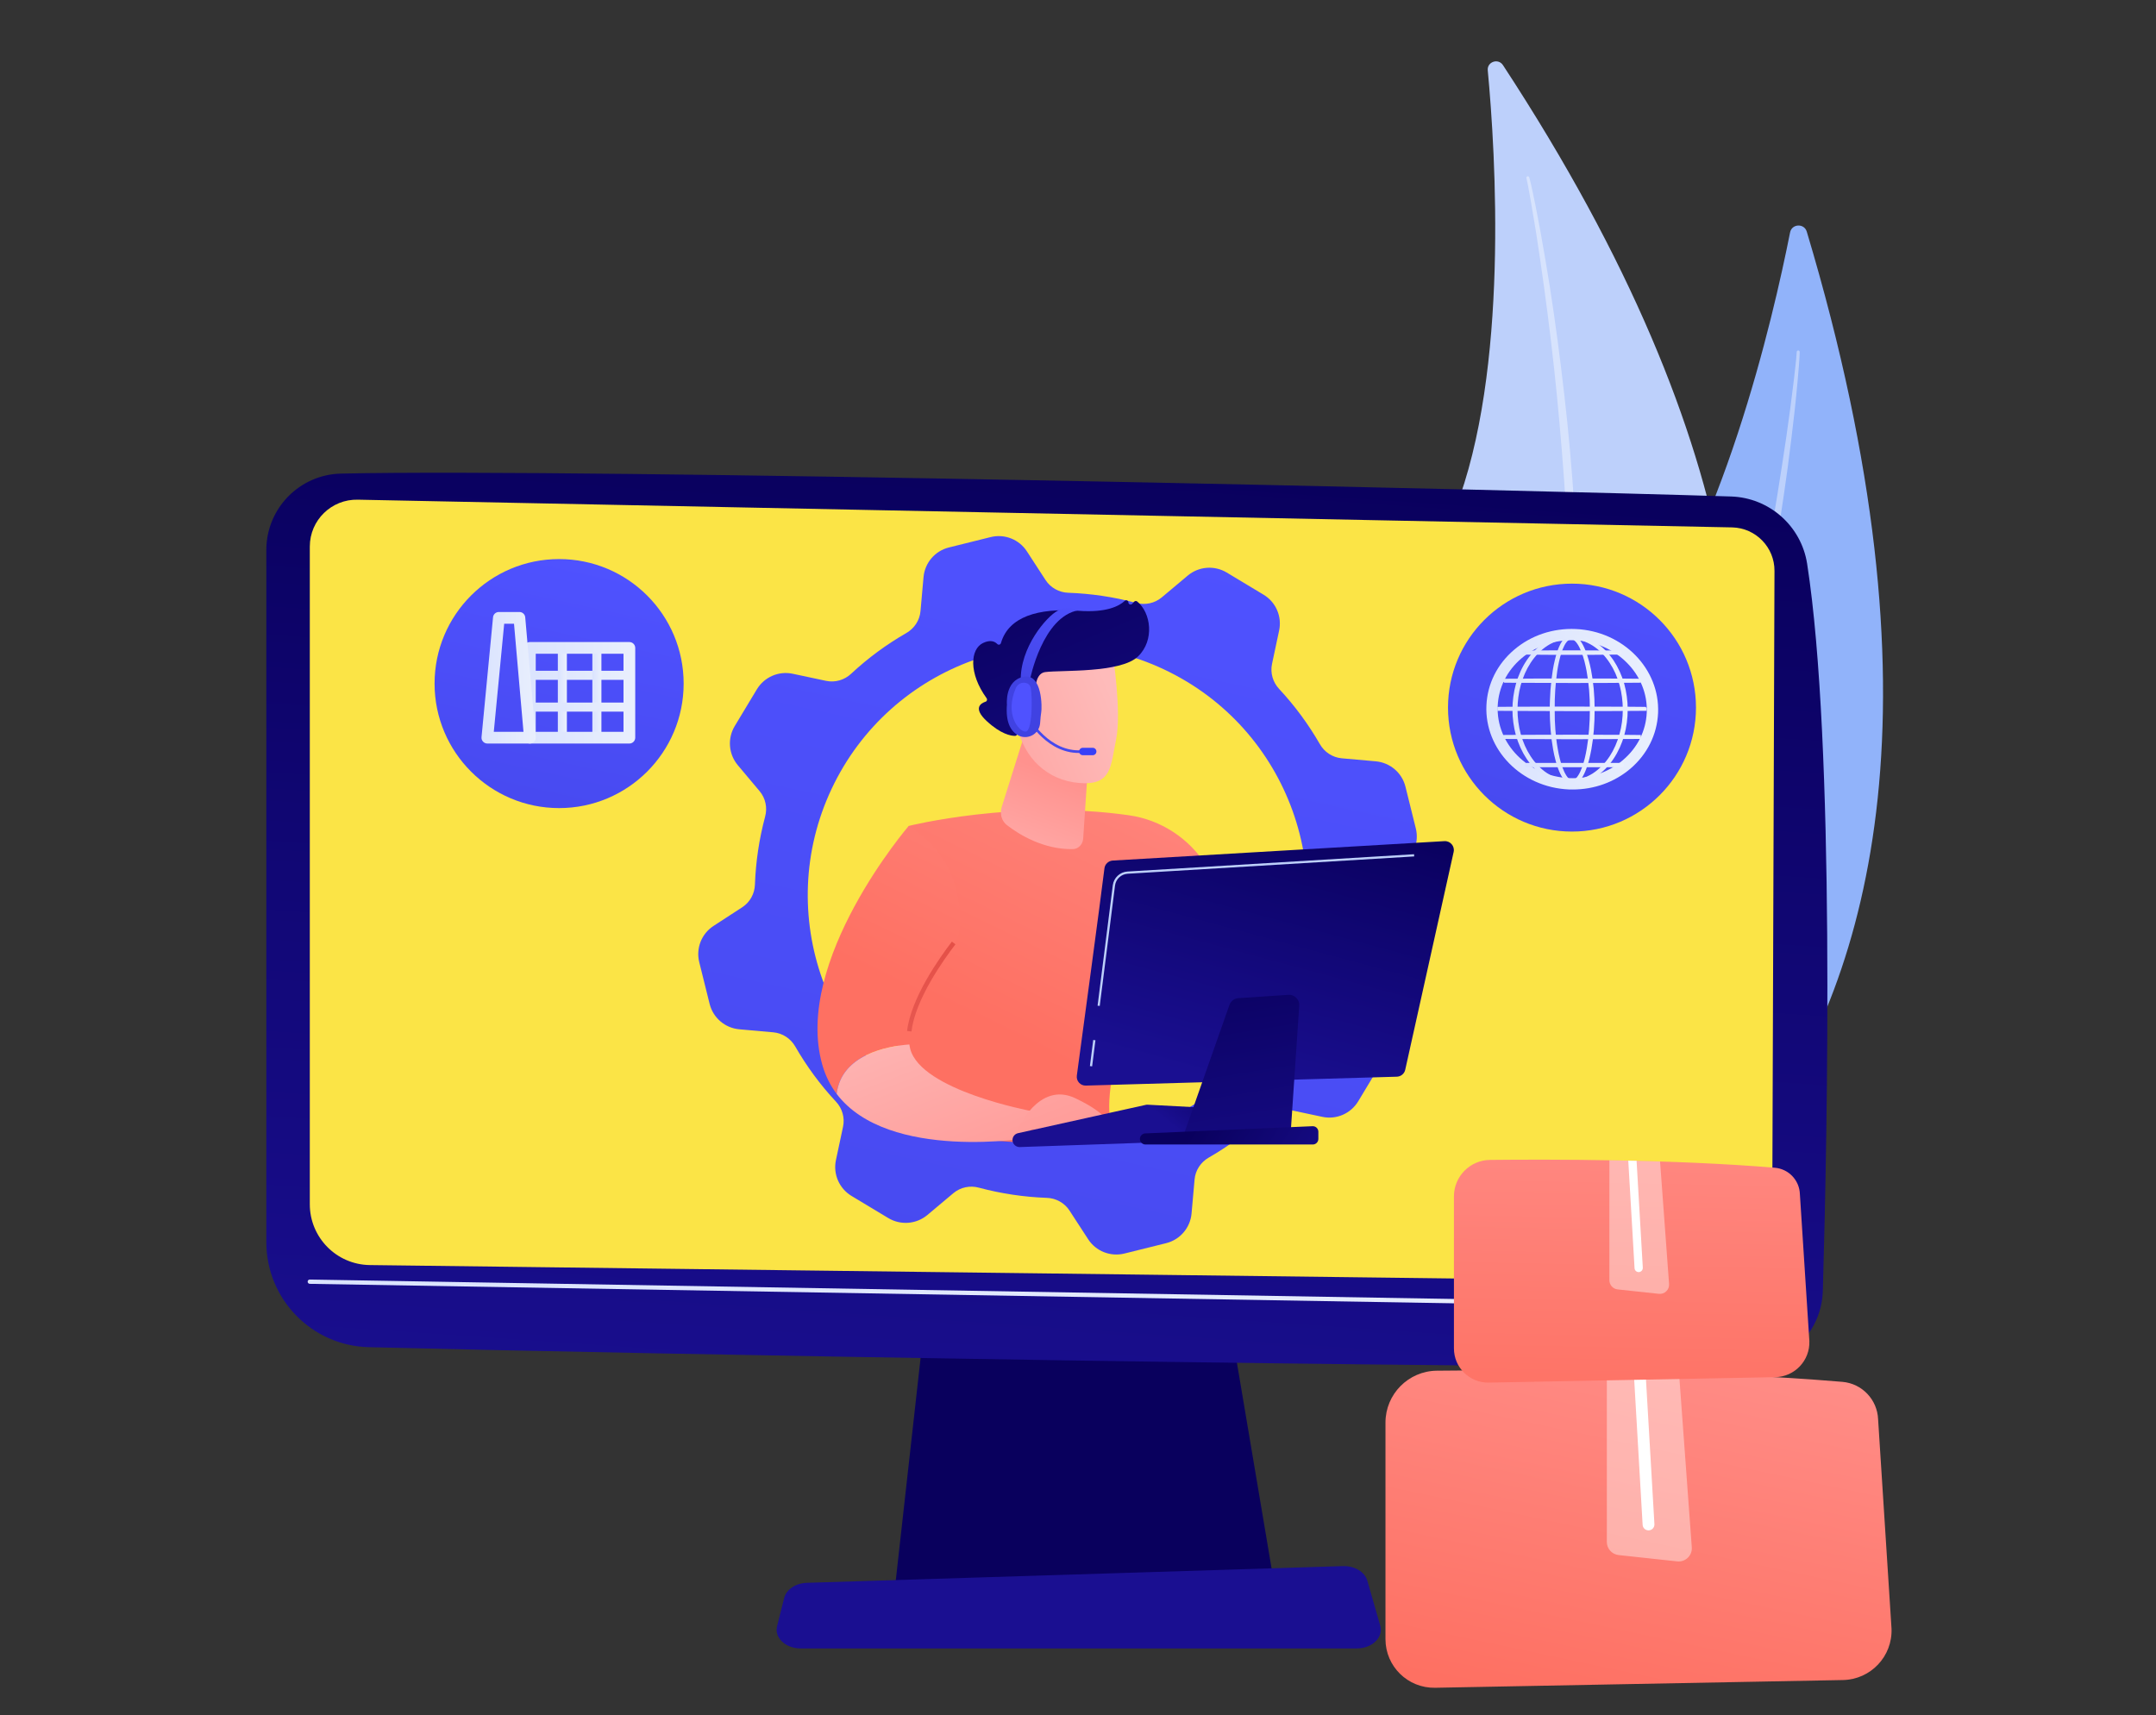 <svg version="1.2" xmlns="http://www.w3.org/2000/svg" viewBox="0 0 3710 2952" width="3710" height="2952"><rect x="0" y="0" width="3710" height="2952" fill="#333333" stroke="none"/><defs><linearGradient id="P" gradientUnits="userSpaceOnUse"/><linearGradient id="g1" x1="1763.4" y1="2064.4" x2="2190.1" y2="1303.3" href="#P"><stop stop-color="#09005d"/><stop offset="1" stop-color="#1a0f91"/></linearGradient><linearGradient id="g2" x1="2347.7" y1="807.1" x2="2226.6" y2="2574.3" href="#P"><stop stop-color="#09005d"/><stop offset="1" stop-color="#1a0f91"/></linearGradient><linearGradient id="g3" x1="529.4" y1="2202.2" x2="3070.7" y2="2202.2" href="#P"><stop stop-color="#dae3fe"/><stop offset="1" stop-color="#e9effd"/></linearGradient><linearGradient id="g4" x1="1913.3" y1="1747.5" x2="1899.5" y2="2064.3" href="#P"><stop stop-color="#09005d"/><stop offset="1" stop-color="#1a0f91"/></linearGradient><linearGradient id="g5" x1="3041.7" y1="991.7" x2="2776.5" y2="1936.6" href="#P"><stop stop-color="#4f52ff"/><stop offset="1" stop-color="#4042e2"/></linearGradient><linearGradient id="g6" x1="2557.6" y1="1082.4" x2="2853.3" y2="1082.4" href="#P"><stop stop-color="#dae3fe"/><stop offset="1" stop-color="#e9effd"/></linearGradient><linearGradient id="g7" x1="2670.1" y1="1096.2" x2="2740.7" y2="1096.2" href="#P"><stop stop-color="#dae3fe"/><stop offset="1" stop-color="#e9effd"/></linearGradient><linearGradient id="g8" x1="2666.8" y1="1092.9" x2="2744" y2="1092.9" href="#P"><stop stop-color="#dae3fe"/><stop offset="1" stop-color="#e9effd"/></linearGradient><linearGradient id="g9" x1="2605.9" y1="1095.5" x2="2797.7" y2="1095.5" href="#P"><stop stop-color="#dae3fe"/><stop offset="1" stop-color="#e9effd"/></linearGradient><linearGradient id="g10" x1="2602.6" y1="1092.2" x2="2800.9" y2="1092.2" href="#P"><stop stop-color="#dae3fe"/><stop offset="1" stop-color="#e9effd"/></linearGradient><linearGradient id="g11" x1="2589.9" y1="1171" x2="2820.3" y2="1171" href="#P"><stop stop-color="#dae3fe"/><stop offset="1" stop-color="#e9effd"/></linearGradient><linearGradient id="g12" x1="2586.6" y1="1167.7" x2="2823.6" y2="1167.7" href="#P"><stop stop-color="#dae3fe"/><stop offset="1" stop-color="#e9effd"/></linearGradient><linearGradient id="g13" x1="2623.3" y1="1122.6" x2="2786.9" y2="1122.6" href="#P"><stop stop-color="#dae3fe"/><stop offset="1" stop-color="#e9effd"/></linearGradient><linearGradient id="g14" x1="2620" y1="1119.3" x2="2790.3" y2="1119.3" href="#P"><stop stop-color="#dae3fe"/><stop offset="1" stop-color="#e9effd"/></linearGradient><linearGradient id="g15" x1="2579.9" y1="1219.4" x2="2830.3" y2="1219.4" href="#P"><stop stop-color="#dae3fe"/><stop offset="1" stop-color="#e9effd"/></linearGradient><linearGradient id="g16" x1="2576.6" y1="1216.1" x2="2833.6" y2="1216.1" href="#P"><stop stop-color="#dae3fe"/><stop offset="1" stop-color="#e9effd"/></linearGradient><linearGradient id="g17" x1="2589.9" y1="1267.8" x2="2820.3" y2="1267.8" href="#P"><stop stop-color="#dae3fe"/><stop offset="1" stop-color="#e9effd"/></linearGradient><linearGradient id="g18" x1="2586.6" y1="1264.5" x2="2823.6" y2="1264.5" href="#P"><stop stop-color="#dae3fe"/><stop offset="1" stop-color="#e9effd"/></linearGradient><linearGradient id="g19" x1="2627.1" y1="1316.3" x2="2791.4" y2="1316.3" href="#P"><stop stop-color="#dae3fe"/><stop offset="1" stop-color="#e9effd"/></linearGradient><linearGradient id="g20" x1="2623.8" y1="1313" x2="2794.7" y2="1313" href="#P"><stop stop-color="#dae3fe"/><stop offset="1" stop-color="#e9effd"/></linearGradient><linearGradient id="g21" x1="1258" y1="1014.6" x2="1074.1" y2="1862" href="#P"><stop stop-color="#4f52ff"/><stop offset="1" stop-color="#4042e2"/></linearGradient><linearGradient id="g22" x1="909.1" y1="1154.5" x2="1087.1" y2="1154.5" href="#P"><stop stop-color="#dae3fe"/><stop offset="1" stop-color="#e9effd"/></linearGradient><linearGradient id="g23" x1="959.9" y1="1110.5" x2="975.5" y2="1110.5" href="#P"><stop stop-color="#dae3fe"/><stop offset="1" stop-color="#e9effd"/></linearGradient><linearGradient id="g24" x1="1019.3" y1="1110.5" x2="1034.9" y2="1110.5" href="#P"><stop stop-color="#dae3fe"/><stop offset="1" stop-color="#e9effd"/></linearGradient><linearGradient id="g25" x1="909.1" y1="1209.2" x2="1083" y2="1209.2" href="#P"><stop stop-color="#dae3fe"/><stop offset="1" stop-color="#e9effd"/></linearGradient><linearGradient id="g26" x1="901.7" y1="1105" x2="1093.1" y2="1105" href="#P"><stop stop-color="#dae3fe"/><stop offset="1" stop-color="#e9effd"/></linearGradient><linearGradient id="g27" x1="828.5" y1="1053.3" x2="921.9" y2="1053.3" href="#P"><stop stop-color="#dae3fe"/><stop offset="1" stop-color="#e9effd"/></linearGradient><linearGradient id="g28" x1="3131.4" y1="2240.9" x2="2971.9" y2="2994.9" href="#P"><stop stop-color="#ff928e"/><stop offset="1" stop-color="#fe7062"/></linearGradient><linearGradient id="g29" x1="2940.4" y1="1765.6" x2="2926.6" y2="2453.6" href="#P"><stop stop-color="#ff928e"/><stop offset="1" stop-color="#fe7062"/></linearGradient><linearGradient id="g30" x1="2681.5" y1="1040.1" x2="2107.8" y2="3676.7" href="#P"><stop stop-color="#4f52ff"/><stop offset="1" stop-color="#4042e2"/></linearGradient><linearGradient id="g31" x1="2479.6" y1="1230.2" x2="2115.9" y2="1969.6" href="#P"><stop stop-color="#ff928e"/><stop offset="1" stop-color="#fe7062"/></linearGradient><linearGradient id="g32" x1="1567.9" y1="1519.8" x2="1659" y2="1273.2" href="#P"><stop stop-color="#febbba"/><stop offset="1" stop-color="#ff928e"/></linearGradient><linearGradient id="g33" x1="1977" y1="1346.5" x2="1581.8" y2="1511.8" href="#P"><stop stop-color="#febbba"/><stop offset="1" stop-color="#ff928e"/></linearGradient><linearGradient id="g34" x1="1903.8" y1="848.8" x2="2188.7" y2="1516.2" href="#P"><stop stop-color="#09005d"/><stop offset="1" stop-color="#1a0f91"/></linearGradient><linearGradient id="g35" x1="2037.4" y1="1161.5" x2="1495.6" y2="1388.1" href="#P"><stop stop-color="#febbba"/><stop offset="1" stop-color="#ff928e"/></linearGradient><linearGradient id="g36" x1="2292.3" y1="1212.8" x2="1955.1" y2="1898.4" href="#P"><stop stop-color="#ff928e"/><stop offset="1" stop-color="#fe7062"/></linearGradient><linearGradient id="g37" x1="1699" y1="1450.4" x2="1812" y2="1857.4" href="#P"><stop stop-color="#e1473d"/><stop offset="1" stop-color="#e9605a"/></linearGradient><linearGradient id="g38" x1="1597.7" y1="1662.5" x2="1769" y2="2113.2" href="#P"><stop stop-color="#febbba"/><stop offset="1" stop-color="#ff928e"/></linearGradient><linearGradient id="g39" x1="1719.3" y1="1561.1" x2="1910.2" y2="2063.3" href="#P"><stop stop-color="#febbba"/><stop offset="1" stop-color="#ff928e"/></linearGradient><linearGradient id="g40" x1="2063.7" y1="1804.5" x2="1984.2" y2="1906.8" href="#P"><stop stop-color="#09005d"/><stop offset="1" stop-color="#1a0f91"/></linearGradient><linearGradient id="g41" x1="2114.7" y1="1851.2" x2="2036.3" y2="1952.3" href="#P"><stop stop-color="#09005d"/><stop offset="1" stop-color="#1a0f91"/></linearGradient><linearGradient id="g42" x1="2436.6" y1="1413.6" x2="2300.5" y2="1917.2" href="#P"><stop stop-color="#09005d"/><stop offset="1" stop-color="#1a0f91"/></linearGradient><linearGradient id="g43" x1="2269.1" y1="1597.2" x2="2352.7" y2="2111.2" href="#P"><stop stop-color="#09005d"/><stop offset="1" stop-color="#1a0f91"/></linearGradient><linearGradient id="g44" x1="2073.1" y1="1909.8" x2="2311.1" y2="2065.8" href="#P"><stop stop-color="#09005d"/><stop offset="1" stop-color="#1a0f91"/></linearGradient><linearGradient id="g45" x1="1623.1" y1="1382.8" x2="1873.4" y2="1142.2" href="#P"><stop stop-color="#4f52ff"/><stop offset="1" stop-color="#4042e2"/></linearGradient><linearGradient id="g46" x1="1941.6" y1="1062.4" x2="1842.8" y2="1268.6" href="#P"><stop stop-color="#4f52ff"/><stop offset="1" stop-color="#4042e2"/></linearGradient><linearGradient id="g47" x1="1991.7" y1="1018.4" x2="1917.3" y2="1152.8" href="#P"><stop stop-color="#4f52ff"/><stop offset="1" stop-color="#4042e2"/></linearGradient><linearGradient id="g48" x1="1805.7" y1="1003.3" x2="2165.4" y2="592.3" href="#P"><stop stop-color="#4f52ff"/><stop offset="1" stop-color="#4042e2"/></linearGradient></defs><style>.a{fill:#91b3fa}.b{opacity:.4;fill:#fff}.c{fill:#bdd0fb}.d{fill:url(#g1)}.e{fill:url(#g2)}.f{fill:#fbe446}.g{fill:url(#g3)}.h{fill:url(#g4)}.i{fill:url(#g5)}.j{fill:url(#g6)}.k{fill:url(#g7)}.l{fill:url(#g8)}.m{fill:url(#g9)}.n{fill:url(#g10)}.o{fill:url(#g11)}.p{fill:url(#g12)}.q{fill:url(#g13)}.r{fill:url(#g14)}.s{fill:url(#g15)}.t{fill:url(#g16)}.u{fill:url(#g17)}.v{fill:url(#g18)}.w{fill:url(#g19)}.x{fill:url(#g20)}.y{fill:url(#g21)}.z{fill:url(#g22)}.A{fill:url(#g23)}.B{fill:url(#g24)}.C{fill:url(#g25)}.D{fill:url(#g26)}.E{fill:url(#g27)}.F{fill:url(#g28)}.G{fill:#fff}.H{fill:url(#g29)}.I{fill:url(#g30)}.J{fill:url(#g31)}.K{fill:url(#g32)}.L{fill:url(#g33)}.M{fill:url(#g34)}.N{fill:url(#g35)}.O{fill:url(#g36)}.P{fill:url(#g37)}.Q{fill:url(#g38)}.R{fill:url(#g39)}.S{fill:url(#g40)}.T{fill:url(#g41)}.U{fill:url(#g42)}.V{fill:url(#g43)}.W{fill:url(#g44)}.X{fill:url(#g45)}.Y{fill:#3840f7}.Z{fill:url(#g46)}.a0{fill:url(#g47)}.a1{fill:url(#g48)}</style><path class="a" d="m3109.1 398.8c-4.4-14.9-25.8-13.9-28.8 1.3-29 146.7-117 528.9-281.9 741-268.7 345.5-423.1 884.2-213.4 1140.4 0 0 1007.4-268.6 524.1-1882.7z"/><path class="b" d="m3096.9 605.8c0 4.7-0.4 8.6-0.6 12.8l-0.9 12.4-2.1 24.7c-1.4 16.4-3.2 32.9-4.9 49.3-3.7 32.9-7.7 65.7-12 98.5-8.8 65.5-19.3 130.8-30.8 196-11.5 65.1-24.7 129.9-39.4 194.4-14.6 64.5-30.2 128.9-47.9 192.6-35.2 127.6-77.3 253.4-128.2 375.7-26 60.9-53.7 121.2-84.8 179.7-31.5 58.2-65.5 115.1-103.5 169.4-0.8 1.1-2.5 1.4-3.6 0.6-1.2-0.8-1.5-2.4-0.7-3.6 35.7-55.4 68.4-112.7 98.2-171.4 30-58.7 56.6-119 81.5-180 24.9-61 47.4-123 68.4-185.4 21-62.5 39.4-125.8 57.5-189.2 35.6-126.9 64.4-255.8 89.6-385.2 12.5-64.8 23.6-129.8 33.6-195.1 5.1-32.6 9.9-65.2 14.2-97.9l6.2-49.1 2.8-24.6 1.3-12.3c0.3-4 0.7-8.3 0.9-11.9v-0.6c0.1-1.4 1.3-2.5 2.7-2.4 1.4 0 2.5 1.2 2.5 2.6z"/><path class="c" d="m2586.2 112c-8.2-12.3-27.5-5.6-26.1 9.1 13.4 142.4 37 516.9-56.4 756.5-152.1 390.1-146.8 926.2 115.4 1104 0 0 850.6-521.2-32.9-1869.6z"/><path class="b" d="m2631.5 305.2c1.3 4.3 2 8 3 11.9l2.5 11.6 4.9 23.2c3.1 15.5 6 31.1 8.9 46.6 5.6 31.2 10.9 62.4 15.9 93.6 9.8 62.5 18 125.2 25.2 188.1 7.3 62.9 12.8 125.9 17 189.1 4.1 63.2 7.4 126.4 8.5 189.7 2.6 126.6-1.7 253.5-15 379.5-7.3 63-16.2 125.8-28.8 187.9-13 62-28.7 123.5-48.8 183.6-0.4 1.3-1.9 2-3.2 1.6-1.3-0.5-2-1.8-1.6-3.1v-0.1c17.6-60.6 32-122 43.3-184 11.5-62 19.3-124.6 25.6-187.3 6.2-62.7 9.8-125.6 12.1-188.6 2.2-63.1 1.8-126.1 1.1-189.2-2-126.1-10.8-252.1-22.9-377.7-6.2-62.8-13.7-125.5-22.3-188.1-4.3-31.2-8.8-62.5-13.7-93.7l-7.8-46.7-4.1-23.3-2.2-11.6c-0.7-3.8-1.5-7.9-2.3-11.2l-0.2-0.5c-0.3-1.4 0.5-2.7 1.9-3.1 1.3-0.3 2.6 0.5 3 1.8z"/><path class="d" d="m1596.3 2228.2l-56.4 505.5h654l-85.2-505.5z"/><path class="e" d="m458.3 946.5v1191.4c0 98 78.1 178.2 176.1 180.7 435.2 11.2 1957.2 38.4 2371.4 32.3 71.2-1 128.9-58 130.9-129.2 8-276.8 21-942.3-27-1251.3-10.1-65.1-65.1-113.8-130.9-115.9-364.6-11.6-1978-48.7-2392-39.4-71.4 1.6-128.5 60-128.5 131.4z"/><path class="f" d="m533.1 940.7v1131.9c0 57.2 45.9 103.9 103.2 104.7l2309.9 28.6c56.7 0.8 103.2-44.8 103.4-101.6l3.9-1121.8c0.2-40.5-32.2-73.8-72.7-74.8l-2365-47.7c-45.3-1.1-82.7 35.3-82.7 80.7z"/><path class="g" d="m3067 2252.8q0 0 0 0l-2534-43.2c-2-0.1-3.6-1.7-3.6-3.8 0-2 1.7-3.7 3.8-3.6l2533.9 43.1c2 0.1 3.7 1.8 3.6 3.8 0 2-1.6 3.7-3.7 3.7z"/><path class="h" d="m2334.8 2837.1h-957.1c-26 0-45.6-18.5-40.5-38.4l12.2-48.5c3.7-14.6 19.8-25.4 38.9-26l922.7-28.8c19.9-0.6 37.6 10 41.9 25.2l22.2 77.4c5.7 20.1-13.9 39.1-40.3 39.1z"/><path class="i" d="m2918.4 1217.8c0 117.8-95.6 213.4-213.4 213.4-117.8 0-213.3-95.6-213.3-213.4 0-117.8 95.5-213.3 213.3-213.3 117.8 0 213.4 95.5 213.4 213.3z"/><path fill-rule="evenodd" class="j" d="m2706.5 1358.8q-3.5 0-7.1-0.1c-81.4-3.6-145-68.5-141.6-144.6 1.6-37 18.6-71.1 47.8-95.9 29-24.7 66.6-37.3 105.9-35.6 81.4 3.6 145 68.4 141.7 144.5-1.7 37-18.6 71.1-47.8 96-27.3 23.1-62.1 35.7-98.9 35.7zm-2.1-256.9c-32.1 0-62.5 10.9-86.2 31.1-25 21.3-39.6 50.4-41 82-2.8 65.3 52.4 121.1 123.1 124.2 34.3 1.5 67.2-9.5 92.4-31 25.1-21.3 39.6-50.4 41-81.9 2.8-65.4-52.4-121.1-123.1-124.3q-3.1-0.1-6.2-0.1z"/><path fill-rule="evenodd" class="k" d="m2740.7 1221.2c0 22.7-1.5 45.4-5.5 67.7-1 5.6-2.2 11.1-3.6 16.6-1.4 5.5-3 11-5 16.3-1.9 5.3-4.3 10.6-7.4 15.4-1.6 2.3-3.3 4.6-5.6 6.5-1.1 0.9-2.3 1.7-3.6 2.3-1.3 0.6-2.8 1-4.3 1-1.4 0.1-2.9-0.2-4.3-0.7-1.3-0.6-2.6-1.4-3.7-2.3-2.3-1.8-4.1-4-5.7-6.4-3.2-4.8-5.5-10-7.5-15.3-2-5.3-3.6-10.7-5.1-16.2-1.4-5.5-2.5-11.1-3.6-16.7-2-11.1-3.4-22.4-4.3-33.7-0.9-11.3-1.4-22.6-1.4-33.9-0.1-5.7 0.1-11.4 0.3-17q0.3-8.5 0.9-17c0.9-11.3 2.1-22.6 4-33.7 0.9-5.6 2-11.2 3.3-16.7 1.3-5.5 2.8-11 4.7-16.3 0.9-2.7 2-5.4 3.2-7.9 1.1-2.6 2.5-5.2 4-7.5 1.6-2.4 3.3-4.7 5.6-6.5 1.1-0.9 2.3-1.7 3.7-2.2 1.3-0.6 2.7-0.8 4.2-0.8 1.4 0.1 2.9 0.4 4.2 1 1.3 0.6 2.5 1.4 3.6 2.3 2.2 1.8 4.1 4 5.7 6.3 3.2 4.7 5.7 9.9 7.8 15.1 2.1 5.3 3.8 10.7 5.3 16.2q2.3 8.2 3.9 16.5c4.4 22.3 6.2 45 6.2 67.6zm-1.6 0c0-11.2-0.4-22.5-1.4-33.8-0.9-11.2-2.3-22.4-4.4-33.5-1-5.6-2.2-11.1-3.7-16.5-1.4-5.5-3.1-10.9-5.1-16.1-2-5.3-4.4-10.4-7.6-15.1-1.5-2.3-3.3-4.5-5.5-6.3-1-0.9-2.2-1.6-3.4-2.2-1.3-0.6-2.6-0.9-4-1-1.4 0-2.8 0.3-4 0.8-1.3 0.5-2.5 1.3-3.6 2.1-2.1 1.8-3.8 4.1-5.3 6.4-1.5 2.4-2.8 4.9-3.9 7.5-1.2 2.5-2.2 5.2-3.1 7.8-1.8 5.4-3.3 10.8-4.5 16.3-1.2 5.5-2.3 11.1-3.1 16.7-1.8 11.1-2.9 22.4-3.6 33.6-0.7 11.3-0.9 22.6-0.9 33.9-0.1 11.3 0.3 22.5 1.2 33.8 0.8 11.3 2.1 22.5 4 33.6 1 5.5 2.1 11.1 3.5 16.5 1.3 5.5 2.9 10.9 4.8 16.2 2 5.3 4.3 10.5 7.3 15.1 1.6 2.3 3.4 4.5 5.5 6.3 1.1 0.8 2.2 1.6 3.5 2.1 1.2 0.5 2.6 0.8 3.9 0.8 1.4-0.1 2.7-0.4 3.9-1 1.2-0.6 2.4-1.4 3.4-2.2 2.1-1.8 3.8-4.1 5.4-6.4 3-4.7 5.2-9.9 7.2-15.2 1.9-5.3 3.4-10.7 4.8-16.2 1.3-5.4 2.4-11 3.4-16.5 1.9-11.1 3.2-22.4 4-33.6 0.9-11.3 1.3-22.6 1.3-33.9z"/><path fill-rule="evenodd" class="l" d="m2705.4 1350.4c-1.7 0-3.5-0.4-5.2-1.1-1.5-0.6-3-1.5-4.5-2.7-2.3-1.8-4.3-4.1-6.4-7.1-2.9-4.4-5.4-9.4-7.9-16-1.9-5-3.6-10.5-5.1-16.6-1.4-5.3-2.6-10.8-3.7-16.9-1.9-10.7-3.4-21.8-4.4-34-0.9-11.1-1.4-22.6-1.4-34.2-0.1-6.1 0.1-12.1 0.3-17.1 0.2-5.8 0.5-11.5 0.9-17.1 1-12.3 2.3-23.4 4-34.1 1-6 2.1-11.6 3.4-16.9 1.4-6.2 3-11.6 4.8-16.6 1.1-3.1 2.1-5.8 3.3-8.2 1.3-3 2.7-5.6 4.3-7.9 2-3.2 4-5.5 6.2-7.3q2.2-1.8 4.6-2.7c1.7-0.7 3.6-1 5.5-1 1.8 0.1 3.6 0.5 5.4 1.3 1.5 0.6 2.9 1.5 4.4 2.7 2.2 1.8 4.2 4.1 6.3 7 2.9 4.3 5.5 9.3 8.1 15.8 2 5 3.8 10.4 5.5 16.5 1.5 5.3 2.8 10.8 4 16.8 4.1 21.1 6.2 43.4 6.2 68.2 0 25-1.8 47.3-5.6 68.3-1.1 6-2.3 11.5-3.6 16.9-1.6 6.1-3.2 11.5-5.1 16.6-2.4 6.6-4.9 11.6-7.7 16-2.1 3.1-4 5.3-6.2 7.2-1.5 1.2-2.9 2.2-4.4 2.8q-2.8 1.3-5.6 1.3-0.2 0.1-0.4 0.1zm-1.7-250.4q-1.3 0-2.5 0.5-1.3 0.6-2.7 1.7c-1.6 1.3-3.1 3.1-4.7 5.6-1.2 2-2.5 4.3-3.6 7-1.1 2.3-2 4.8-3 7.6-1.6 4.8-3.1 10-4.4 16-1.2 5.1-2.2 10.5-3.1 16.4-1.6 10.4-2.7 21.3-3.5 33.3-0.7 10.3-1 21.3-0.9 33.7-0.1 11.4 0.3 22.7 1.1 33.6 0.9 11.9 2.2 22.8 4.1 33.2 1 5.9 2.1 11.2 3.4 16.4 1.4 5.9 3 11 4.7 15.8 2.3 6 4.5 10.6 7 14.4 1.6 2.4 3.1 4.2 4.8 5.5q1.3 1.1 2.6 1.6c0.9 0.4 1.8 0.5 2.6 0.6q1.3-0.1 2.6-0.7 1.3-0.6 2.7-1.8c1.6-1.3 3.1-3.1 4.7-5.6 2.5-3.8 4.7-8.5 6.9-14.5 1.7-4.8 3.2-10 4.7-15.9 1.2-5.1 2.3-10.4 3.3-16.3 1.8-10.3 3.1-21.2 4-33.3 0.9-10.8 1.3-22.1 1.3-33.6 0-11.4-0.4-22.6-1.3-33.5-1-12-2.5-22.8-4.4-33.2-1.1-5.8-2.3-11.1-3.6-16.3-1.6-5.9-3.2-11-5.1-15.8-2.3-5.9-4.6-10.5-7.2-14.3-1.6-2.5-3.2-4.2-4.9-5.6q-1.4-1.2-2.7-1.8-1.4-0.6-2.7-0.7-0.1 0-0.2 0z"/><path fill-rule="evenodd" class="m" d="m2797.7 1221.2c-0.1 14.6-2 29.2-5.9 43.3-3.9 14-9.9 27.5-18 39.6-4 6.1-8.6 11.8-13.8 17-5.1 5.1-10.8 9.8-16.9 13.7-6.2 3.8-12.8 6.9-19.8 9-6.9 2.1-14.2 3.2-21.5 3.3-7.2 0-14.5-1.1-21.5-3.2-6.9-2.1-13.6-5.2-19.8-9.1-6.1-3.9-11.8-8.5-16.9-13.7-5.2-5.2-9.8-10.9-13.8-16.9-8.1-12.1-14.1-25.6-18.1-39.7-2-7-3.4-14.2-4.4-21.4-0.9-7.3-1.4-14.6-1.4-21.9 0-7.3 0.5-14.6 1.4-21.8 1-7.2 2.5-14.4 4.4-21.4 4-14.1 10-27.6 18.1-39.7 4.1-6 8.7-11.7 13.8-16.9 5.2-5.1 10.8-9.8 17-13.6 6.1-3.9 12.8-7 19.8-9.1 6.9-2.1 14.2-3.2 21.4-3.2 7.3 0 14.5 1.1 21.5 3.2 6.9 2.2 13.6 5.2 19.7 9.1 6.2 3.9 11.9 8.5 17 13.7 5.1 5.1 9.7 10.8 13.7 16.9 8.2 12.1 14.1 25.6 18.1 39.6 3.9 14.1 5.8 28.7 5.9 43.2zm-2 0c0-14.4-1.8-28.8-5.6-42.7-3.8-13.9-9.5-27.4-17.4-39.4-4-6.1-8.4-11.7-13.5-16.9-5-5.2-10.5-9.8-16.6-13.7-6.1-3.9-12.6-7-19.5-9.1-6.9-2.1-14.1-3.2-21.3-3.2-7.2 0-14.3 1.2-21.2 3.3-6.9 2.1-13.5 5.2-19.5 9-6.1 3.9-11.6 8.6-16.6 13.7-5.1 5.2-9.5 10.9-13.5 16.9-7.9 12.1-13.6 25.5-17.4 39.4-1.9 6.9-3.2 14-4.2 21.2-0.9 7.1-1.4 14.3-1.4 21.5 0.1 7.2 0.5 14.4 1.4 21.6 1 7.1 2.4 14.2 4.2 21.2 3.8 13.9 9.6 27.3 17.5 39.3 3.9 6 8.4 11.7 13.4 16.9 5 5.1 10.6 9.8 16.6 13.7 6.1 3.8 12.6 6.9 19.5 9 6.9 2.1 14 3.2 21.2 3.3 7.2-0.1 14.4-1.2 21.2-3.3 6.9-2.1 13.5-5.2 19.5-9 6.1-3.9 11.7-8.5 16.7-13.7 5-5.1 9.5-10.8 13.4-16.8 7.9-12.1 13.7-25.5 17.5-39.4 3.8-13.9 5.6-28.3 5.6-42.8z"/><path fill-rule="evenodd" class="n" d="m2701.8 1350.4c-7.5 0-15.1-1.2-22.4-3.4-7.1-2.1-14-5.3-20.6-9.4-6.2-3.9-12.1-8.7-17.6-14.2-5.1-5.1-9.9-11-14.2-17.4-8-12-14.2-25.7-18.5-40.6-1.9-7.1-3.4-14.5-4.4-21.9-1-7.3-1.5-14.7-1.5-22.2 0-7.6 0.5-15.1 1.5-22.3 1-7.5 2.5-14.8 4.5-21.9 4.2-14.9 10.4-28.6 18.5-40.6 4.3-6.4 9-12.2 14.2-17.4 5.4-5.5 11.4-10.2 17.5-14.1 6.6-4.1 13.5-7.3 20.6-9.4 7.3-2.2 14.9-3.4 22.4-3.4 7.6 0 15.1 1.2 22.4 3.4 7.2 2.1 14.1 5.3 20.6 9.4 6.2 3.9 12.1 8.6 17.5 14.1 5.1 5.2 9.9 11.1 14.2 17.4 8 12.1 14.2 25.7 18.5 40.6 3.8 14 5.9 28.8 5.9 44.1v0.1c0 15.2-2 30.1-5.9 44.1-4.2 14.9-10.4 28.5-18.5 40.6-4.2 6.4-9 12.2-14.1 17.4-5.5 5.5-11.4 10.2-17.6 14.2-6.5 4.1-13.4 7.3-20.5 9.4-7.4 2.2-14.9 3.3-22.5 3.4zm0-250.9c-6.8 0-13.6 1.1-20.3 3.1-6.4 2-12.7 4.9-18.7 8.7-5.5 3.6-10.9 8-16 13.2-4.7 4.9-9.1 10.4-13 16.4-7.4 11.4-13.1 24.3-17 38.5-1.8 6.5-3.2 13.5-4.1 20.7-0.9 6.9-1.4 14-1.4 21.1 0 7.2 0.5 14.3 1.4 21.2 0.9 7.2 2.3 14.1 4.1 20.7 3.9 14.2 9.6 27.1 17 38.4 3.9 6 8.3 11.5 13.1 16.4 5 5.2 10.4 9.6 16 13.2 5.9 3.8 12.2 6.7 18.7 8.6 6.6 2.1 13.4 3.1 20.2 3.2 6.8-0.1 13.7-1.1 20.3-3.1 6.4-2 12.7-4.9 18.7-8.7 5.5-3.5 10.9-8 16-13.2 4.8-4.8 9.2-10.4 13.1-16.3 7.4-11.4 13.1-24.3 17-38.5 3.7-13.2 5.5-27.3 5.6-41.9-0.1-14.5-1.9-28.6-5.5-41.9-3.9-14.2-9.6-27.1-17.1-38.4-3.9-6-8.3-11.5-13-16.4-5.1-5.2-10.5-9.6-16.1-13.2-6-3.8-12.3-6.7-18.7-8.7-6.6-2-13.4-3.1-20.3-3.1z"/><path class="o" d="m2590 1171.5l28.8-0.3 28.8-0.1 57.5-0.1 57.6 0.1 28.8 0.1 28.7 0.3q0.1 0 0.1 0.1c0 0 0 0.1-0.1 0.1l-28.7 0.2-28.8 0.2-57.6 0.1-57.5-0.1-28.8-0.2-28.8-0.2c-0.1 0-0.1-0.1-0.1-0.1q0-0.2 0.1-0.1z"/><path class="p" d="m2705.1 1175.5l-86.3-0.3-30.2-0.2-2-2v-1.5l0.1-3.2 3.3-0.1 57.5-0.4 57.6-0.1 86.4 0.2 32 0.3 0.1 6.7-3.4 0.1-57.5 0.4z"/><path class="q" d="m2623.4 1123.1c6.8-0.1 13.6-0.2 20.4-0.3l20.4-0.1c6.9-0.1 13.7-0.1 20.5-0.1h20.4l40.9 0.1 20.4 0.1c6.8 0.1 13.6 0.2 20.4 0.3 0.1 0 0.1 0 0.1 0q0 0.2-0.1 0.2c-6.8 0.1-13.6 0.1-20.4 0.2l-20.4 0.2-40.9 0.1-20.4-0.1c-6.8 0-13.6 0-20.5 0l-20.4-0.2c-6.8 0-13.6-0.1-20.4-0.2q-0.1 0-0.1-0.1 0-0.1 0.1-0.1z"/><path class="r" d="m2705.1 1127.1l-25.7-0.1q-7.6 0-15.2 0l-27.2-0.2q-6.9-0.1-13.7-0.2h-3.2l-0.1-6.7 3.3-0.1q6.6-0.1 13.2-0.2l27.7-0.2q7.2-0.1 14.4-0.1h26.5l68.8 0.3q6.5 0.1 13 0.2l3.4 0.1-0.2 6.6-3.3 0.1c-4.4 0-9 0.1-13.5 0.1l-27.3 0.3z"/><path class="s" d="m2580 1219.8l31.3-0.2 31.2-0.1 62.6-0.1 62.6 0.1 31.3 0.1 31.2 0.3q0.1 0 0.1 0.1c0 0 0 0.1-0.1 0.1l-31.2 0.2-31.3 0.2-62.6 0.1-62.6-0.1-31.2-0.2-31.3-0.2q-0.1 0-0.1-0.1 0-0.1 0.1-0.2z"/><path class="t" d="m2705.1 1223.9l-93.8-0.3-34.6-0.2-0.1-6.7 3.4-0.2 62.5-0.3 62.6-0.1 93.9 0.2 32.6 0.3 2 2-0.1 4.7-3.3 0.1-62.5 0.4z"/><path class="u" d="m2590 1268.2l28.8-0.2 28.8-0.1 57.5-0.1 57.6 0.1 28.8 0.1 28.7 0.3c0.1 0 0.1 0 0.1 0q0 0.2-0.1 0.1l-28.7 0.3-28.8 0.1-57.6 0.2-57.5-0.1-28.8-0.2-28.8-0.2q-0.1 0-0.1-0.1 0-0.2 0.1-0.2z"/><path class="v" d="m2705.1 1272.3l-86.3-0.3-30.2-0.2-2-2v-1.5-3.2l3.4-0.2 57.5-0.3 57.6-0.1 86.4 0.2 32 0.3 0.1 6.7-3.4 0.1-57.5 0.3z"/><path class="w" d="m2791 1317.2h-163.5c-0.2 0-0.4-0.2-0.4-0.4 0-0.3 0.2-0.5 0.4-0.5h163.5c0.2 0 0.4 0.2 0.4 0.5 0 0.2-0.2 0.4-0.4 0.4z"/><path class="x" d="m2791 1320.5h-163.5c-2.1 0-3.7-1.7-3.7-3.7 0-2.1 1.6-3.8 3.7-3.8h163.5c2 0 3.7 1.7 3.7 3.8 0 2-1.7 3.7-3.7 3.7z"/><path class="y" d="m1176.4 1176.5c0 118.3-96 214.3-214.3 214.3-118.3 0-214.3-96-214.3-214.3 0-118.4 96-214.3 214.3-214.3 118.3 0 214.3 95.9 214.3 214.3z"/><path class="z" d="m1079.3 1170.1h-162.4c-4.3 0-7.8-3.5-7.8-7.8 0-4.3 3.5-7.8 7.8-7.8h162.4c4.3 0 7.8 3.5 7.8 7.8 0 4.3-3.5 7.8-7.8 7.8z"/><path class="A" d="m967.7 1274.9c-4.3 0-7.8-5.7-7.8-12.8v-138.8c0-7.1 3.5-12.8 7.8-12.8 4.3 0 7.8 5.7 7.8 12.8v138.8c0 7.1-3.5 12.8-7.8 12.8z"/><path class="B" d="m1027.1 1274.9c-4.3 0-7.8-5.7-7.8-12.8v-138.8c0-7.1 3.5-12.8 7.8-12.8 4.3 0 7.8 5.7 7.8 12.8v138.8c0 7.1-3.5 12.8-7.8 12.8z"/><path class="C" d="m1074.3 1224.8h-156.5c-4.8 0-8.7-3.5-8.7-7.8 0-4.4 3.9-7.8 8.7-7.8h156.5c4.8 0 8.7 3.4 8.7 7.8 0 4.3-3.9 7.8-8.7 7.8z"/><path fill-rule="evenodd" class="D" d="m1083 1279.7h-171.2c-5.6 0-10.1-4.5-10.1-10.1v-154.5c0-5.6 4.5-10.1 10.1-10.1h171.2c5.5 0 10.1 4.5 10.1 10.1v154.5c0 5.6-4.6 10.1-10.1 10.1zm-161.1-20.2h151v-134.3h-151z"/><path fill-rule="evenodd" class="E" d="m911.8 1279.7h-73.2c-2.8 0-5.5-1.2-7.4-3.3-2-2.1-2.9-4.9-2.6-7.8l19.8-206.2c0.5-5.2 4.8-9.1 10-9.1h35.4c5.2 0 9.6 4 10 9.2l18.1 206.2c0.2 2.8-0.7 5.6-2.6 7.7-2 2.1-4.7 3.3-7.5 3.3zm-62.1-20.2h51.1l-16.3-186h-16.9z"/><path class="F" d="m2384.1 2821.1v-372.7c0-48.9 39.4-88.8 88.4-89.3 146.9-1.6 449.9-1.7 697.9 19.2 33.8 2.9 60.1 30.6 61.4 64.5l23.1 360.3c1.8 47.7-35.9 87.5-83.6 88.4l-701.8 13.3c-46.9 0.9-85.4-36.8-85.4-83.7z"/><path class="b" d="m2785.3 2676.4l100.8 10.9c14.1 1.5 26.2-10.1 25.1-24.3l-22-300.1c-42.3-1.3-84-2.3-124.2-3v293.9c0 11.6 8.7 21.3 20.3 22.6z"/><path class="G" d="m2826.6 2624.4c0.3 5.4 4.8 9.5 10.1 9.5q0.3 0 0.6 0c5.6-0.3 9.9-5.1 9.6-10.7l-15.3-261.9q-10.2-0.2-20.3-0.4z"/><path class="H" d="m2501.9 2320.8v-261.7c0-34.4 27.7-62.4 62.1-62.8 103.2-1.1 316-1.1 490.1 13.5 23.8 2 42.3 21.5 43.1 45.4l16.3 253c1.2 33.4-25.3 61.4-58.7 62l-492.9 9.4c-32.9 0.6-60-25.9-60-58.8z"/><path class="b" d="m2783.6 2219.2l70.9 7.6c9.9 1.1 18.4-7.1 17.6-17l-15.5-210.7c-29.7-1-59-1.7-87.2-2.2v206.4c0 8.2 6.1 15 14.2 15.9z"/><path class="G" d="m2812.7 2182.7c0.2 3.7 3.3 6.7 7.1 6.7q0.2 0 0.4 0c3.9-0.3 6.9-3.6 6.7-7.6l-10.7-183.9q-7.2-0.2-14.3-0.3z"/><path fill-rule="evenodd" class="I" d="m2375.3 1832.1l-38.1 63.3c-12.8 21.2-37.6 32-61.7 26.8l-57.4-12.2c-15.5-3.3-31.5 1.3-43.1 12.2-29.2 27.2-61.1 50.6-95 70.1-13.8 7.9-23 21.9-24.4 37.7l-5.2 58.5c-2.2 24.6-19.7 45.1-43.7 51.1l-71.7 17.8c-24 6-49.2-3.9-62.6-24.7l-32-49.2c-8.6-13.3-23.3-21.4-39.2-21.9-39-1.4-78.2-7.2-116.7-17.5-15.3-4.2-31.7-0.8-43.9 9.4l-44.9 37.7c-19 15.8-45.9 17.9-67.1 5.2l-63.3-38.1c-21.2-12.8-32-37.6-26.8-61.8l12.2-57.3c3.3-15.5-1.3-31.6-12.2-43.2-27.2-29.1-50.6-61.1-70.1-95-7.9-13.7-21.9-22.9-37.7-24.3l-58.5-5.2c-24.6-2.2-45.1-19.7-51.1-43.8l-17.8-71.6c-6-24 3.9-49.2 24.7-62.6l49.2-32c13.3-8.6 21.4-23.3 21.9-39.2 1.4-39 7.2-78.2 17.5-116.7 4.2-15.4 0.8-31.7-9.4-43.9l-37.7-44.9c-15.8-19-17.9-45.9-5.2-67.1l38.1-63.3c12.8-21.2 37.6-32 61.8-26.8l57.3 12.2c15.5 3.3 31.6-1.4 43.1-12.2 29.2-27.2 61.1-50.6 95-70.1 13.8-7.9 23-21.9 24.4-37.7l5.2-58.5c2.2-24.6 19.7-45.2 43.8-51.1l71.6-17.8c24-6 49.2 3.9 62.6 24.7l32 49.2c8.6 13.3 23.3 21.4 39.2 21.9 39 1.4 78.2 7.1 116.7 17.5 15.4 4.1 31.7 0.7 43.9-9.4l44.9-37.7c19-15.9 45.9-17.9 67.1-5.2l63.3 38.1c21.2 12.7 32 37.5 26.8 61.7l-12.2 57.4c-3.3 15.5 1.4 31.5 12.2 43.1 27.2 29.2 50.6 61.1 70.1 95 7.9 13.8 21.9 23 37.7 24.4l58.5 5.2c24.6 2.2 45.2 19.7 51.1 43.7l17.8 71.7c6 24-3.9 49.2-24.7 62.6l-49.2 32c-13.3 8.6-21.4 23.3-21.9 39.2-1.4 39-7.1 78.2-17.5 116.7-4.1 15.3-0.7 31.7 9.4 43.8l37.7 45c15.8 19 17.9 45.9 5.2 67.1zm-166.8-107.8c101.3-214.7 9.3-470.8-205.3-572.1-214.7-101.3-470.8-9.3-572.1 205.3-101.2 214.7-9.3 470.8 205.3 572.1 214.7 101.2 470.8 9.3 572.1-205.3z"/><path class="J" d="m1563.7 1421.5c0 0 184.3-46.2 379.2-18.3 54.8 7.8 103.3 39.7 132.9 86.5 53.3 84.4 128.6 234.7 112.7 391.4l-83.6 20.7c0 0-57.9-186-122.9-261.7 0 0-77.1 175.6-73.2 272.1q0.2 4.1 0.5 8c8.9 94.3-369.9 17.6-369.9 17.6z"/><path class="K" d="m1763 1264.1l-39.3 125c-3.6 11.6 0 24.1 9.1 31.1 21 16.2 62.6 42 113.3 41.2 9.3-0.1 17.1-8 17.8-17.8l13.9-209z"/><path class="L" d="m1915 1127c0 0 15.2 98.5 5.6 145.5-9.6 47.1-7.5 79.8-63.6 75.1-56-4.8-94.2-43.4-106.5-96 0 0-19.7-81.3-3.4-108.2 16.2-26.8 167.9-16.4 167.9-16.4z"/><path class="M" d="m1777.5 1223.2l6.8 1.8c0 0-12.9-64.6 14.3-68.3 27.2-3.6 129.6 2.1 159.7-26.9 28.9-27.9 22.2-75.6-1.6-94.7-1.6-1.2-3.8-0.9-5.1 0.5l-3.3 3.6c-2.3 2.5-6.5 1-6.6-2.4 0-3.2-3.9-4.9-6.2-2.7-9.2 8.6-31 20.8-79.9 17.1-69.3-5.1-120.1 10.2-133.2 55.6-0.8 2.9-4.4 3.7-6.4 1.5-4.1-4.2-11.6-7.7-24.3-1.7-22.2 10.5-25.2 52.1 6.1 95.2 1.4 2 0.7 5-1.7 5.8-8.5 2.8-22.2 11.1 1.8 33.4 24.5 22.7 41.8 25.5 48.6 25.5 1.8 0.1 3.4-1.2 3.8-3l8.1-41.2c0.4-2.1 2.6-3.4 4.7-2.9z"/><path class="N" d="m1777 1232.1c0 0 0.1-60.3-29.4-51.1-29.4 9.2-3.4 66.7 16.3 74.2z"/><path class="O" d="m1564.8 1797.6c-8.2-57.7 51.6-142.5 76.3-174.7 7-9.2 11-20.4 11.1-32 0.7-81.7-33.6-134.2-88.5-169.4 0 0-199.5 232.4-148.7 411.1 5.5 19.3 14 35.9 24.7 50.1 8-67.3 85.9-82 125.1-85.1z"/><path class="P" d="m1568.5 1775.3l-7.6-0.9c6.5-56.6 56.1-126.4 77.1-153.8l6.1 4.7c-20.7 26.9-69.4 95.3-75.6 150z"/><path class="Q" d="m1566.4 1805.6c-0.7-2.6-1.2-5.3-1.6-8-39.2 3.1-117.1 17.8-125.1 85.1 89 117.7 334.4 75.3 334.4 75.3v-45.9c0 0-188.5-35-207.7-106.5z"/><path class="R" d="m1750.5 1945.3c0 0 36.2-85.5 100-55.1 63.9 30.3 58.8 50.1 58.8 50.1z"/><path class="S" d="m1742.3 1963c0.5 6.5 6.1 11.4 12.5 11.2l330.8-11.5c5.1-0.2 9.6-3.6 11.1-8.5l9.6-30.7c2.4-7.6-3-15.3-10.9-15.8l-120.6-6.4q-1.7-0.1-3.3 0.3l-219.7 48.7c-5.9 1.3-9.9 6.7-9.5 12.7z"/><path class="T" d="m1964 1951l9.1-42.4 123.9 5.9-8.1 35.2z"/><path class="U" d="m1900.5 1494.5c-7 57.3-38.5 290.1-47.5 356.6-1.3 9.4 6.1 17.6 15.5 17.3l535.1-15.3c7-0.2 13-5.1 14.5-12l83.3-374.8c2.2-9.9-5.7-19.2-15.9-18.6l-570.7 33.4c-7.4 0.5-13.4 6.1-14.3 13.4z"/><path class="V" d="m2115.6 1729.6l-79.1 224.5 183.9 3.9 15.3-227.1c0.8-10.6-8.1-19.5-18.7-18.7l-85.9 5.7c-7.1 0.4-13.1 5-15.5 11.7z"/><path class="W" d="m1962 1957.3c-2 6.1 2.6 12.5 9.1 12.5h287.9c5.3 0 9.6-4.3 9.6-9.6v-12.3c0-5.5-4.5-9.8-10-9.6l-287.9 12.4c-4 0.2-7.5 2.8-8.7 6.6z"/><path class="c" d="m1892.4 1731.3l-3.7-0.4 26.2-207.4c1.7-12.8 12.2-22.7 25.2-23.5l493.2-29.8 0.2 3.8-493.2 29.8c-11.1 0.7-20.2 9.2-21.6 20.2z"/><path class="c" d="m1879.3 1835.3l-3.8-0.5 5.7-44.9 3.8 0.5z"/><path class="X" d="m1862.5 1295.7c-59.5 4.5-94-57-94.3-57.6l3.9-2.2c0.4 0.6 33.5 59.5 90 55.3z"/><path class="Y" d="m1886.7 1293.4c0 3.5-2.9 6.4-6.4 6.4h-17c-3.5 0-6.4-2.9-6.4-6.4 0-3.5 2.9-6.4 6.4-6.4h17c3.5 0 6.4 2.9 6.4 6.4z"/><path class="Z" d="m1772.3 1170c0 0 21.3-109.4 84.1-119.8 0 0-17.8-8.9-36.3 0.8-18.6 9.7-65.5 63-63.6 121.7 12.8 4.5 15.8-2.7 15.8-2.7z"/><path class="a0" d="m1761.3 1164.8c-32.6 6.6-28.6 47.9-28.6 47.9-2.4 30 6.4 44.9 17.6 51.9 7.7 4.9 17.3 5.3 25.4 1.2 8.1-4 13.4-12.1 14.1-21.1 0.6-8.2 1.3-15.9 1.9-18.7 1.5-6.6 2.3-67.8-30.4-61.2z"/><path class="a1" d="m1764.3 1175.2c-6.7-1.2-13.4 2.5-16.2 8.8-19.5 45.2 4.5 74.6 16.3 75.2 12.4 0.7 12.1-59 9.5-74.3-1.1-6.4-5.2-8.9-9.6-9.7z"/></svg>